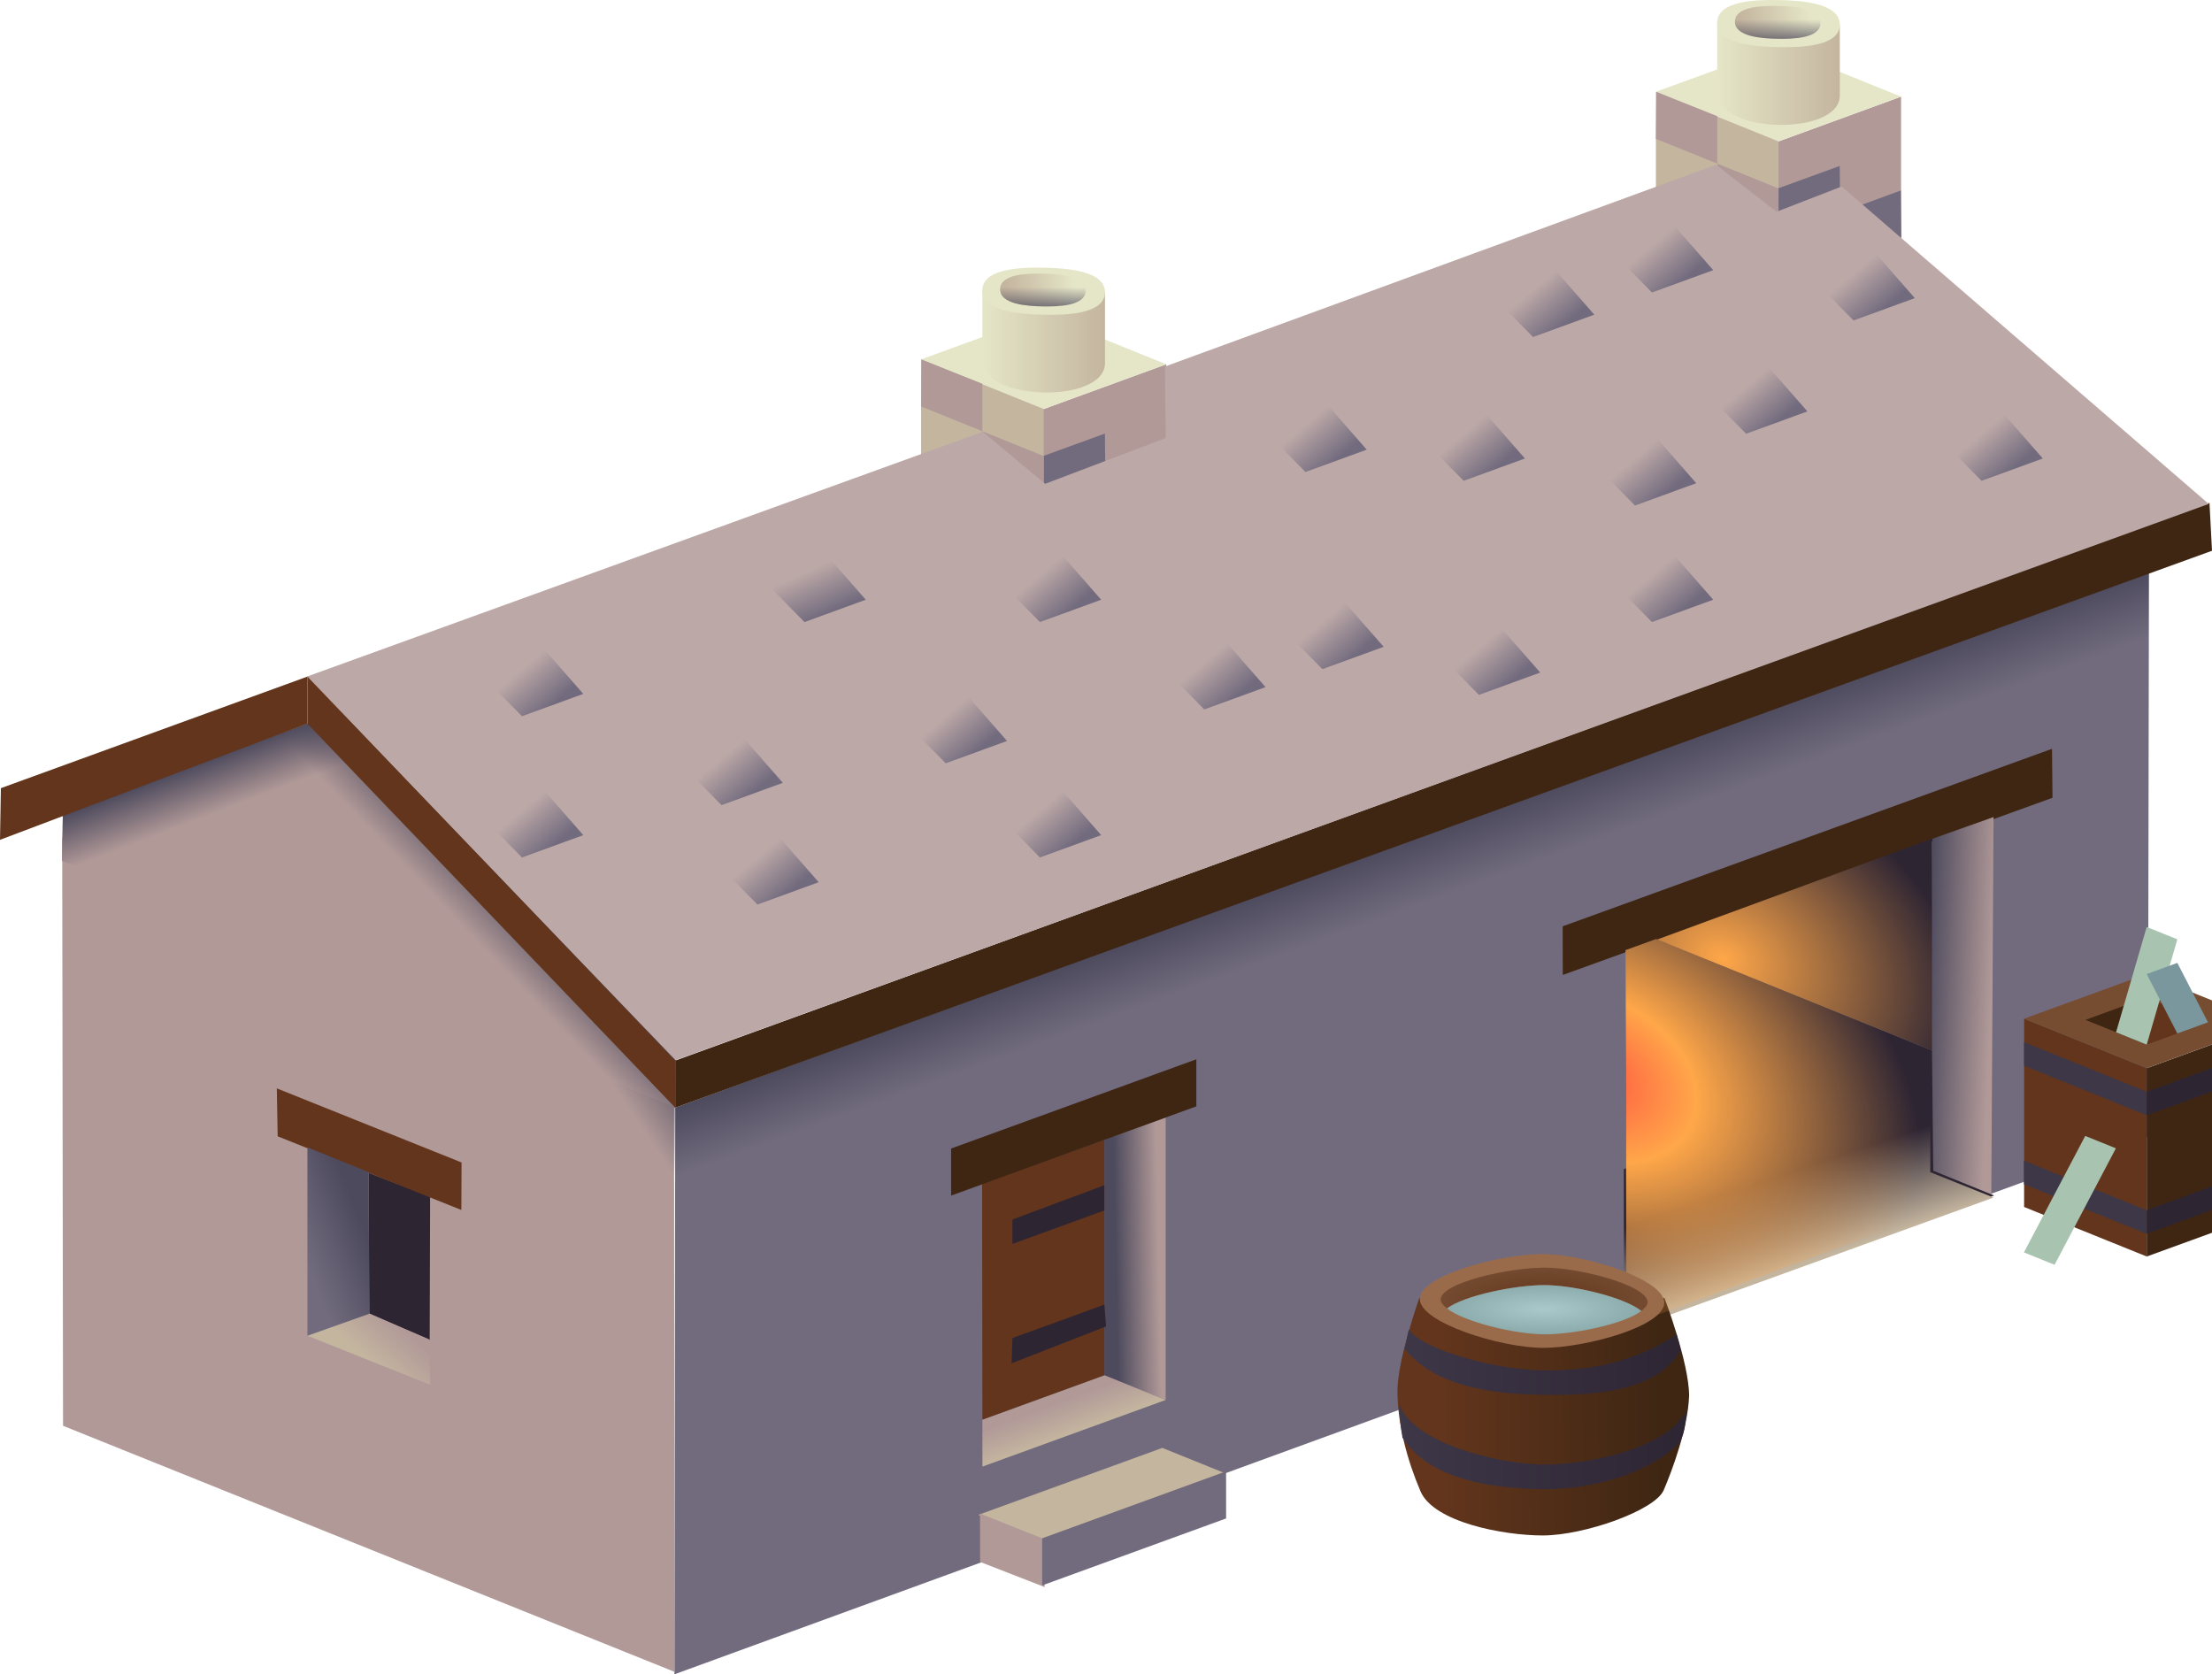 <?xml version="1.0" encoding="UTF-8" standalone="no"?>
<!-- Created with Inkscape (http://www.inkscape.org/) -->

<svg
   xmlns:dc="http://purl.org/dc/elements/1.1/"
   xmlns:cc="http://creativecommons.org/ns#"
   xmlns:rdf="http://www.w3.org/1999/02/22-rdf-syntax-ns#"
   xmlns:svg="http://www.w3.org/2000/svg"
   xmlns="http://www.w3.org/2000/svg"
   xmlns:xlink="http://www.w3.org/1999/xlink"
   xmlns:sodipodi="http://sodipodi.sourceforge.net/DTD/sodipodi-0.dtd"
   xmlns:inkscape="http://www.inkscape.org/namespaces/inkscape"
   height="71.126"
   width="93.965"
   viewBox="0 0 93.965 71.126"
   id="svg6281"
   version="1.1"
   inkscape:version="0.91 r13725"
   sodipodi:docname="smithy 1.svg"
   inkscape:export-filename="/home/tim/Code/Lost Garden/Small World/TIMD Compat/house 1.svg.png"
   inkscape:export-xdpi="90"
   inkscape:export-ydpi="90">
  <defs
     id="defs6287">
    <linearGradient
       id="linearGradient4348">
      <stop
         id="stop4352"
         offset="0"
         style="stop-color:#ff5442;stop-opacity:1;" />
      <stop
         style="stop-color:#ffa749;stop-opacity:1;"
         offset="0.327"
         id="stop4612" />
      <stop
         id="stop4350"
         offset="1"
         style="stop-color:#ffa749;stop-opacity:0;" />
    </linearGradient>
    <linearGradient
       id="linearGradient4330">
      <stop
         style="stop-color:#ffa749;stop-opacity:1;"
         offset="0"
         id="stop4332" />
      <stop
         style="stop-color:#2e2533;stop-opacity:1"
         offset="1"
         id="stop4334" />
    </linearGradient>
    <linearGradient
       id="linearGradient4318">
      <stop
         style="stop-color:#ffa749;stop-opacity:1;"
         offset="0"
         id="stop4320" />
      <stop
         style="stop-color:#ffa749;stop-opacity:0;"
         offset="1"
         id="stop4322" />
    </linearGradient>
    <linearGradient
       id="linearGradient4319">
      <stop
         style="stop-color:#a9c9ca;stop-opacity:1;"
         offset="0"
         id="stop4321" />
      <stop
         style="stop-color:#8aaaab;stop-opacity:1;"
         offset="1"
         id="stop4323" />
    </linearGradient>
    <linearGradient
       inkscape:collect="always"
       id="linearGradient6328">
      <stop
         style="stop-color:#726b7e;stop-opacity:1;"
         offset="0"
         id="stop6330" />
      <stop
         style="stop-color:#726b7e;stop-opacity:0;"
         offset="1"
         id="stop6332" />
    </linearGradient>
    <linearGradient
       id="linearGradient5446">
      <stop
         style="stop-color:#3a313a;stop-opacity:1;"
         offset="0"
         id="stop5448" />
      <stop
         style="stop-color:#3a313a;stop-opacity:0;"
         offset="1"
         id="stop5450" />
    </linearGradient>
    <linearGradient
       inkscape:collect="always"
       id="linearGradient3660">
      <stop
         style="stop-color:#4d4a5d;stop-opacity:1"
         offset="0"
         id="stop3662" />
      <stop
         style="stop-color:#4d4a5d;stop-opacity:0"
         offset="1"
         id="stop3664" />
    </linearGradient>
    <linearGradient
       inkscape:collect="always"
       id="linearGradient3642">
      <stop
         style="stop-color:#b19998;stop-opacity:1"
         offset="0"
         id="stop3644" />
      <stop
         style="stop-color:#4d4a5d;stop-opacity:1"
         offset="1"
         id="stop3646" />
    </linearGradient>
    <linearGradient
       inkscape:collect="always"
       id="linearGradient3636">
      <stop
         style="stop-color:#b19998;stop-opacity:1;"
         offset="0"
         id="stop3638" />
      <stop
         style="stop-color:#c4b59f;stop-opacity:1"
         offset="1"
         id="stop3640" />
    </linearGradient>
    <linearGradient
       inkscape:collect="always"
       id="linearGradient3602">
      <stop
         style="stop-color:#c4b59f;stop-opacity:1"
         offset="0"
         id="stop3604" />
      <stop
         style="stop-color:#b19998;stop-opacity:1"
         offset="1"
         id="stop3606" />
    </linearGradient>
    <linearGradient
       id="linearGradient3250"
       inkscape:collect="always">
      <stop
         id="stop3596"
         offset="0"
         style="stop-color:#726b7e;stop-opacity:1;" />
      <stop
         id="stop3598"
         offset="1"
         style="stop-color:#4d4a5d;stop-opacity:1" />
    </linearGradient>
    <linearGradient
       inkscape:collect="always"
       xlink:href="#linearGradient3250"
       id="linearGradient3256"
       x1="37.42"
       y1="53.354"
       x2="36.459"
       y2="50.73"
       gradientUnits="userSpaceOnUse"
       gradientTransform="translate(-7.774,-3.675)" />
    <linearGradient
       inkscape:collect="always"
       xlink:href="#linearGradient3642"
       id="linearGradient3560"
       x1="57.024"
       y1="58.04"
       x2="55.188"
       y2="58.077"
       gradientUnits="userSpaceOnUse"
       gradientTransform="translate(-7.774,-3.675)" />
    <linearGradient
       inkscape:collect="always"
       xlink:href="#linearGradient3602"
       id="linearGradient3570"
       x1="52.791"
       y1="64.786"
       x2="52.28"
       y2="63.418"
       gradientUnits="userSpaceOnUse"
       gradientTransform="translate(-7.774,-3.675)" />
    <linearGradient
       inkscape:collect="always"
       xlink:href="#linearGradient3636"
       id="linearGradient3634"
       x1="24.74"
       y1="59.995"
       x2="23.438"
       y2="61.469"
       gradientUnits="userSpaceOnUse"
       gradientTransform="translate(-7.774,-3.675)" />
    <linearGradient
       inkscape:collect="always"
       xlink:href="#linearGradient3250"
       id="linearGradient3656"
       x1="20.833"
       y1="57.417"
       x2="23.438"
       y2="56.417"
       gradientUnits="userSpaceOnUse"
       gradientTransform="translate(-7.774,-3.675)" />
    <linearGradient
       inkscape:collect="always"
       xlink:href="#linearGradient3660"
       id="linearGradient3666"
       x1="15.625"
       y1="36.313"
       x2="16.427"
       y2="38.411"
       gradientUnits="userSpaceOnUse"
       gradientTransform="translate(-7.774,-3.675)" />
    <linearGradient
       inkscape:collect="always"
       xlink:href="#linearGradient3660"
       id="linearGradient3676"
       gradientUnits="userSpaceOnUse"
       x1="26.042"
       y1="37.522"
       x2="24.009"
       y2="39.469"
       gradientTransform="translate(-7.774,-3.675)" />
    <linearGradient
       inkscape:collect="always"
       xlink:href="#linearGradient3660"
       id="linearGradient3686"
       x1="37.77"
       y1="49.738"
       x2="35.03"
       y2="51.595"
       gradientUnits="userSpaceOnUse"
       gradientTransform="translate(-7.774,-3.675)" />
    <linearGradient
       inkscape:collect="always"
       xlink:href="#linearGradient3642"
       id="linearGradient4409"
       x1="114.706"
       y1="56.279"
       x2="111.872"
       y2="56.154"
       gradientUnits="userSpaceOnUse"
       gradientTransform="translate(-30.033,-15.534)" />
    <linearGradient
       inkscape:collect="always"
       xlink:href="#linearGradient6328"
       id="linearGradient5452"
       x1="31.25"
       y1="39.626"
       x2="29.948"
       y2="38.1"
       gradientUnits="userSpaceOnUse"
       gradientTransform="translate(-7.774,-3.675)" />
    <linearGradient
       inkscape:collect="always"
       xlink:href="#linearGradient5388"
       id="linearGradient5368"
       gradientUnits="userSpaceOnUse"
       x1="15.356"
       y1="65.825"
       x2="14.129"
       y2="69.472"
       gradientTransform="matrix(-1,0,0,1,92.218,-16.305)" />
    <linearGradient
       id="linearGradient5388"
       inkscape:collect="always">
      <stop
         id="stop5390"
         offset="0"
         style="stop-color:#2e2533;stop-opacity:1" />
      <stop
         id="stop5392"
         offset="1"
         style="stop-color:#c4b59f;stop-opacity:1" />
    </linearGradient>
    <linearGradient
       inkscape:collect="always"
       xlink:href="#linearGradient6328"
       id="linearGradient5483"
       gradientUnits="userSpaceOnUse"
       x1="31.25"
       y1="39.626"
       x2="29.948"
       y2="38.1"
       gradientTransform="translate(14.226,-3.675)" />
    <linearGradient
       inkscape:collect="always"
       xlink:href="#linearGradient6328"
       id="linearGradient5487"
       gradientUnits="userSpaceOnUse"
       gradientTransform="translate(14.226,-13.675)"
       x1="31.25"
       y1="39.626"
       x2="29.948"
       y2="38.1" />
    <linearGradient
       inkscape:collect="always"
       xlink:href="#linearGradient6328"
       id="linearGradient5495"
       gradientUnits="userSpaceOnUse"
       gradientTransform="translate(32.226,-19.675)"
       x1="31.25"
       y1="39.626"
       x2="29.948"
       y2="38.1" />
    <linearGradient
       inkscape:collect="always"
       xlink:href="#linearGradient6328"
       id="linearGradient5499"
       gradientUnits="userSpaceOnUse"
       gradientTransform="translate(54.226,-19.675)"
       x1="31.25"
       y1="39.626"
       x2="29.948"
       y2="38.1" />
    <linearGradient
       inkscape:collect="always"
       xlink:href="#linearGradient6328"
       id="linearGradient5503"
       gradientUnits="userSpaceOnUse"
       gradientTransform="translate(40.226,-13.675)"
       x1="31.25"
       y1="39.626"
       x2="29.948"
       y2="38.1" />
    <linearGradient
       inkscape:collect="always"
       xlink:href="#linearGradient6328"
       id="linearGradient5507"
       gradientUnits="userSpaceOnUse"
       gradientTransform="translate(40.226,-27.675)"
       x1="31.25"
       y1="39.626"
       x2="29.948"
       y2="38.1" />
    <linearGradient
       inkscape:collect="always"
       xlink:href="#linearGradient6328"
       id="linearGradient5511"
       gradientUnits="userSpaceOnUse"
       gradientTransform="translate(26.226,-11.675)"
       x1="31.25"
       y1="39.626"
       x2="29.948"
       y2="38.1" />
    <linearGradient
       inkscape:collect="always"
       xlink:href="#linearGradient6328"
       id="linearGradient5515"
       gradientUnits="userSpaceOnUse"
       gradientTransform="translate(-7.774,-9.675)"
       x1="31.25"
       y1="39.626"
       x2="29.948"
       y2="38.1" />
    <linearGradient
       inkscape:collect="always"
       xlink:href="#linearGradient6328"
       id="linearGradient5519"
       gradientUnits="userSpaceOnUse"
       x1="31.25"
       y1="39.626"
       x2="29.948"
       y2="38.1"
       gradientTransform="translate(2.226,-1.675)" />
    <linearGradient
       inkscape:collect="always"
       xlink:href="#linearGradient6328"
       id="linearGradient5523"
       gradientUnits="userSpaceOnUse"
       gradientTransform="translate(44.226,-21.675)"
       x1="31.25"
       y1="39.626"
       x2="29.948"
       y2="38.1" />
    <linearGradient
       inkscape:collect="always"
       xlink:href="#linearGradient6328"
       id="linearGradient5527"
       gradientUnits="userSpaceOnUse"
       gradientTransform="translate(25.507,-20.05)"
       x1="31.25"
       y1="39.626"
       x2="29.948"
       y2="38.1" />
    <linearGradient
       inkscape:collect="always"
       xlink:href="#linearGradient6328"
       id="linearGradient5531"
       gradientUnits="userSpaceOnUse"
       gradientTransform="translate(48.788,-26.488)"
       x1="31.25"
       y1="39.626"
       x2="29.948"
       y2="38.1" />
    <linearGradient
       inkscape:collect="always"
       xlink:href="#linearGradient6328"
       id="linearGradient5535"
       gradientUnits="userSpaceOnUse"
       gradientTransform="translate(10.226,-7.675)"
       x1="31.25"
       y1="39.626"
       x2="29.948"
       y2="38.1" />
    <linearGradient
       inkscape:collect="always"
       xlink:href="#linearGradient3218-6"
       id="linearGradient3224-3"
       x1="54.688"
       y1="16.273"
       x2="59.896"
       y2="16.273"
       gradientUnits="userSpaceOnUse"
       gradientTransform="translate(20,0)" />
    <linearGradient
       id="linearGradient3218-6">
      <stop
         style="stop-color:#e5e6c7;stop-opacity:1;"
         offset="0"
         id="stop3220-0" />
      <stop
         style="stop-color:#c4b59f;stop-opacity:1;"
         offset="1"
         id="stop3222-6" />
    </linearGradient>
    <linearGradient
       gradientTransform="translate(-5.939,13.473)"
       inkscape:collect="always"
       xlink:href="#linearGradient3218-6"
       id="linearGradient5663-2"
       x1="84.584"
       y1="0.544"
       x2="81.646"
       y2="0.912"
       gradientUnits="userSpaceOnUse" />
    <linearGradient
       inkscape:collect="always"
       xlink:href="#linearGradient3660"
       id="linearGradient4391"
       gradientUnits="userSpaceOnUse"
       gradientTransform="translate(-5.939,13.473)"
       x1="83.36"
       y1="1.69"
       x2="83.364"
       y2="0.498" />
    <linearGradient
       inkscape:collect="always"
       xlink:href="#linearGradient3218-6"
       id="linearGradient4893"
       gradientUnits="userSpaceOnUse"
       gradientTransform="translate(20,0)"
       x1="54.688"
       y1="16.273"
       x2="59.896"
       y2="16.273" />
    <linearGradient
       inkscape:collect="always"
       xlink:href="#linearGradient3218-6"
       id="linearGradient4895"
       gradientUnits="userSpaceOnUse"
       gradientTransform="translate(-5.939,13.473)"
       x1="84.584"
       y1="0.544"
       x2="81.646"
       y2="0.912" />
    <linearGradient
       inkscape:collect="always"
       xlink:href="#linearGradient3660"
       id="linearGradient4897"
       gradientUnits="userSpaceOnUse"
       gradientTransform="translate(-5.939,13.473)"
       x1="83.36"
       y1="1.69"
       x2="83.364"
       y2="0.498" />
    <linearGradient
       inkscape:collect="always"
       xlink:href="#linearGradient4466"
       id="linearGradient4472"
       x1="120.793"
       y1="65.566"
       x2="130.209"
       y2="65.441"
       gradientUnits="userSpaceOnUse"
       gradientTransform="translate(-59.501,-5.257)" />
    <linearGradient
       inkscape:collect="always"
       id="linearGradient4466">
      <stop
         style="stop-color:#62351c;stop-opacity:1"
         offset="0"
         id="stop4468" />
      <stop
         style="stop-color:#3e2613;stop-opacity:1"
         offset="1"
         id="stop4470" />
    </linearGradient>
    <radialGradient
       inkscape:collect="always"
       xlink:href="#linearGradient9785"
       id="radialGradient9827"
       gradientUnits="userSpaceOnUse"
       gradientTransform="matrix(0.847,0,0,0.273,45.734,40.655)"
       cx="23.452"
       cy="53.522"
       fx="23.452"
       fy="53.522"
       r="5.192" />
    <linearGradient
       inkscape:collect="always"
       id="linearGradient9785">
      <stop
         style="stop-color:#62351c;stop-opacity:1"
         offset="0"
         id="stop9797" />
      <stop
         style="stop-color:#744b30;stop-opacity:1"
         offset="1"
         id="stop9799" />
    </linearGradient>
    <linearGradient
       inkscape:collect="always"
       xlink:href="#linearGradient9841"
       id="linearGradient9847"
       x1="17.346"
       y1="59.668"
       x2="29.635"
       y2="59.668"
       gradientUnits="userSpaceOnUse"
       gradientTransform="translate(42.053,1.745)" />
    <linearGradient
       id="linearGradient9841">
      <stop
         style="stop-color:#3d3748;stop-opacity:1;"
         offset="0"
         id="stop9843" />
      <stop
         style="stop-color:#2e2533;stop-opacity:1;"
         offset="1"
         id="stop9845" />
    </linearGradient>
    <linearGradient
       inkscape:collect="always"
       xlink:href="#linearGradient9841"
       id="linearGradient9851"
       gradientUnits="userSpaceOnUse"
       x1="17.346"
       y1="59.668"
       x2="29.635"
       y2="59.668"
       gradientTransform="translate(42.053,-2.255)" />
    <linearGradient
       inkscape:collect="always"
       xlink:href="#linearGradient6328"
       id="linearGradient6334"
       x1="43.386"
       y1="29.534"
       x2="42.563"
       y2="27.722"
       gradientUnits="userSpaceOnUse"
       gradientTransform="translate(-7.774,-3.675)" />
    <linearGradient
       inkscape:collect="always"
       xlink:href="#linearGradient6328"
       id="linearGradient6338"
       gradientUnits="userSpaceOnUse"
       gradientTransform="translate(21.208,-9.963)"
       x1="31.25"
       y1="39.626"
       x2="29.948"
       y2="38.1" />
    <linearGradient
       inkscape:collect="always"
       xlink:href="#linearGradient6328"
       id="linearGradient6342"
       gradientUnits="userSpaceOnUse"
       gradientTransform="translate(0.702,-5.897)"
       x1="31.25"
       y1="39.626"
       x2="29.948"
       y2="38.1" />
    <linearGradient
       inkscape:collect="always"
       xlink:href="#linearGradient6328"
       id="linearGradient6346"
       gradientUnits="userSpaceOnUse"
       gradientTransform="translate(32.876,-10.581)"
       x1="31.25"
       y1="39.626"
       x2="29.948"
       y2="38.1" />
    <linearGradient
       inkscape:collect="always"
       xlink:href="#linearGradient6328"
       id="linearGradient6350"
       gradientUnits="userSpaceOnUse"
       gradientTransform="translate(35.174,-25.784)"
       x1="31.25"
       y1="39.626"
       x2="29.948"
       y2="38.1" />
    <linearGradient
       inkscape:collect="always"
       xlink:href="#linearGradient6328"
       id="linearGradient6354"
       gradientUnits="userSpaceOnUse"
       gradientTransform="translate(39.505,-18.625)"
       x1="31.25"
       y1="39.626"
       x2="29.948"
       y2="38.1" />
    <radialGradient
       inkscape:collect="always"
       xlink:href="#linearGradient4319"
       id="radialGradient4325"
       cx="65.596"
       cy="55.638"
       fx="65.596"
       fy="55.638"
       r="4.127"
       gradientTransform="matrix(1,0,0,0.253,0,41.538)"
       gradientUnits="userSpaceOnUse" />
    <radialGradient
       inkscape:collect="always"
       xlink:href="#linearGradient4348"
       id="radialGradient4354"
       cx="68.778"
       cy="45.11"
       fx="68.778"
       fy="45.11"
       r="6.51"
       gradientTransform="matrix(2.048,0.984,-0.686,1.427,-42.454,-86.346)"
       gradientUnits="userSpaceOnUse" />
    <radialGradient
       inkscape:collect="always"
       xlink:href="#linearGradient4330"
       id="radialGradient4618"
       cx="73.183"
       cy="40.87"
       fx="73.183"
       fy="40.87"
       r="5.837"
       gradientTransform="matrix(1.648,0.712,-0.528,1.223,-25.838,-61.386)"
       gradientUnits="userSpaceOnUse" />
  </defs>
  <sodipodi:namedview
     pagecolor="#ffffff"
     bordercolor="#666666"
     borderopacity="1"
     objecttolerance="10"
     gridtolerance="10"
     guidetolerance="10"
     inkscape:pageopacity="0"
     inkscape:pageshadow="2"
     inkscape:window-width="1920"
     inkscape:window-height="1056"
     id="namedview6285"
     showgrid="true"
     units="px"
     inkscape:zoom="11.313708"
     inkscape:cx="78.414847"
     inkscape:cy="31.907965"
     inkscape:window-x="0"
     inkscape:window-y="24"
     inkscape:window-maximized="1"
     inkscape:current-layer="svg6281"
     fit-margin-top="0"
     fit-margin-left="0"
     fit-margin-right="0"
     fit-margin-bottom="0">
    <inkscape:grid
       type="axonomgrid"
       id="grid6289"
       units="px"
       empspacing="4"
       spacingy="1"
       gridanglex="22"
       gridanglez="20"
       originx="-7.774"
       originy="-5.199" />
  </sodipodi:namedview>
  <g
     id="g4865"
     transform="translate(-12.957,-1.776)">
    <g
       id="g4867">
      <path
         sodipodi:nodetypes="ccccc"
         inkscape:connector-curvature="0"
         id="path4869"
         d="m 55.928,19.652 1.363,15.495 5.208,-1.896 0,-16 z"
         style="fill:#b19998;fill-opacity:1;fill-rule:evenodd;stroke:none;stroke-width:1px;stroke-linecap:butt;stroke-linejoin:miter;stroke-opacity:1" />
      <path
         sodipodi:nodetypes="ccccc"
         style="fill:#726b7e;fill-opacity:1;fill-rule:evenodd;stroke:none;stroke-width:1px;stroke-linecap:butt;stroke-linejoin:miter;stroke-opacity:1"
         d="m 59.873,22.195 2.615,-0.959 0.022,2.005 -2.604,0.948 z"
         id="path4871"
         inkscape:connector-curvature="0" />
      <path
         inkscape:connector-curvature="0"
         id="path4873"
         d="m 52.084,17.043 5.208,2.104 5.208,-1.896 -5.208,-2.104 z"
         style="fill:#e5e6c7;fill-opacity:1;fill-rule:evenodd;stroke:none;stroke-width:1px;stroke-linecap:butt;stroke-linejoin:miter;stroke-opacity:1" />
      <path
         inkscape:connector-curvature="0"
         id="path4875"
         d="m 52.084,17.043 0,16 5.208,2.104 0,-16 z"
         style="fill:#c4b59f;fill-opacity:1;fill-rule:evenodd;stroke:none;stroke-width:1px;stroke-linecap:butt;stroke-linejoin:miter;stroke-opacity:1" />
      <path
         sodipodi:nodetypes="ccccc"
         inkscape:connector-curvature="0"
         id="path4877"
         d="m 57.289,21.142 2.604,-0.948 0.022,2.028 -2.615,0.948 z"
         style="fill:#726b7e;fill-opacity:1;fill-rule:evenodd;stroke:none;stroke-width:1px;stroke-linecap:butt;stroke-linejoin:miter;stroke-opacity:1" />
      <path
         sodipodi:nodetypes="ccccc"
         style="fill:#b19998;fill-opacity:1;fill-rule:evenodd;stroke:none;stroke-width:1px;stroke-linecap:butt;stroke-linejoin:miter;stroke-opacity:1"
         d="m 54.693,20.098 2.604,1.052 -0.022,2.005 -2.582,-2.058 z"
         id="path4879"
         inkscape:connector-curvature="0" />
      <path
         sodipodi:nodetypes="ccccc"
         inkscape:connector-curvature="0"
         id="path4881"
         d="m 52.106,17.049 2.582,1.03 0,2.016 -2.604,-1.052 z"
         style="fill:#b19998;fill-opacity:1;fill-rule:evenodd;stroke:none;stroke-width:1px;stroke-linecap:butt;stroke-linejoin:miter;stroke-opacity:1" />
    </g>
    <g
       id="g4883"
       transform="translate(-20,0)">
      <path
         sodipodi:nodetypes="sssccs"
         inkscape:connector-curvature="0"
         id="path4885"
         d="m 74.688,17.095 c 0,0.868 1.302,1.328 2.604,1.355 1.302,0.026 2.604,-0.382 2.604,-1.25 l 0,-3 -5.208,-0.104 z"
         style="fill:url(#linearGradient4893);fill-opacity:1;fill-rule:evenodd;stroke:none;stroke-width:1px;stroke-linecap:butt;stroke-linejoin:miter;stroke-opacity:1" />
      <path
         sodipodi:nodetypes="zszsz"
         inkscape:connector-curvature="0"
         id="path4887"
         d="m 74.688,14.095 c -0.016,0.93 1.668,1.036 2.604,1.052 0.924,0.016 2.588,-0.018 2.604,-0.948 0.016,-0.93 -1.668,-1.036 -2.604,-1.052 -0.924,-0.016 -2.588,0.018 -2.604,0.948 z"
         style="fill:#e5e6c7;fill-opacity:1;fill-rule:evenodd;stroke:none;stroke-width:1px;stroke-linecap:butt;stroke-linejoin:miter;stroke-opacity:1" />
      <path
         sodipodi:nodetypes="zszsz"
         inkscape:connector-curvature="0"
         id="path4889"
         d="m 75.441,14.058 c -0.011,0.649 1.164,0.723 1.817,0.734 0.644,0.011 1.806,-0.013 1.817,-0.661 0.011,-0.649 -1.164,-0.723 -1.817,-0.734 -0.644,-0.011 -1.806,0.013 -1.817,0.661 z"
         style="fill:url(#linearGradient4895);fill-opacity:1;fill-rule:evenodd;stroke:none;stroke-width:1px;stroke-linecap:butt;stroke-linejoin:miter;stroke-opacity:1" />
      <path
         style="fill:url(#linearGradient4897);fill-opacity:1;fill-rule:evenodd;stroke:none;stroke-width:1px;stroke-linecap:butt;stroke-linejoin:miter;stroke-opacity:1"
         d="m 75.441,14.058 c -0.011,0.649 1.164,0.723 1.817,0.734 0.644,0.011 1.806,-0.013 1.817,-0.661 0.011,-0.649 -1.164,-0.723 -1.817,-0.734 -0.644,-0.011 -1.806,0.013 -1.817,0.661 z"
         id="path4891"
         inkscape:connector-curvature="0"
         sodipodi:nodetypes="zszsz" />
    </g>
  </g>
  <g
     transform="translate(18.258,-13.145)"
     id="g4713">
    <g
       id="g4704">
      <path
         style="fill:#b19998;fill-opacity:1;fill-rule:evenodd;stroke:none;stroke-width:1px;stroke-linecap:butt;stroke-linejoin:miter;stroke-opacity:1"
         d="m 55.928,19.652 1.363,15.495 5.208,-1.896 0,-16 z"
         id="path3206-8"
         inkscape:connector-curvature="0"
         sodipodi:nodetypes="ccccc" />
      <path
         inkscape:connector-curvature="0"
         id="path4395"
         d="m 59.873,22.195 2.615,-0.959 0.022,2.005 -2.604,0.948 z"
         style="fill:#726b7e;fill-opacity:1;fill-rule:evenodd;stroke:none;stroke-width:1px;stroke-linecap:butt;stroke-linejoin:miter;stroke-opacity:1"
         sodipodi:nodetypes="ccccc" />
      <path
         style="fill:#e5e6c7;fill-opacity:1;fill-rule:evenodd;stroke:none;stroke-width:1px;stroke-linecap:butt;stroke-linejoin:miter;stroke-opacity:1"
         d="m 52.084,17.043 5.208,2.104 5.208,-1.896 -5.208,-2.104 z"
         id="path3208-7"
         inkscape:connector-curvature="0" />
      <path
         style="fill:#c4b59f;fill-opacity:1;fill-rule:evenodd;stroke:none;stroke-width:1px;stroke-linecap:butt;stroke-linejoin:miter;stroke-opacity:1"
         d="m 52.084,17.043 0,16 5.208,2.104 0,-16 z"
         id="path3210-9"
         inkscape:connector-curvature="0" />
      <path
         style="fill:#726b7e;fill-opacity:1;fill-rule:evenodd;stroke:none;stroke-width:1px;stroke-linecap:butt;stroke-linejoin:miter;stroke-opacity:1"
         d="m 57.289,21.142 2.604,-0.948 0.022,2.028 -2.615,0.948 z"
         id="path4385"
         inkscape:connector-curvature="0"
         sodipodi:nodetypes="ccccc" />
      <path
         inkscape:connector-curvature="0"
         id="path4397"
         d="m 54.693,20.098 2.604,1.052 -0.022,2.005 -2.582,-2.058 z"
         style="fill:#b19998;fill-opacity:1;fill-rule:evenodd;stroke:none;stroke-width:1px;stroke-linecap:butt;stroke-linejoin:miter;stroke-opacity:1"
         sodipodi:nodetypes="ccccc" />
      <path
         style="fill:#b19998;fill-opacity:1;fill-rule:evenodd;stroke:none;stroke-width:1px;stroke-linecap:butt;stroke-linejoin:miter;stroke-opacity:1"
         d="m 52.106,17.049 2.582,1.03 0,2.016 -2.604,-1.052 z"
         id="path4387"
         inkscape:connector-curvature="0"
         sodipodi:nodetypes="ccccc" />
    </g>
    <g
       transform="translate(-20,0)"
       id="g4698">
      <path
         style="fill:url(#linearGradient3224-3);fill-opacity:1;fill-rule:evenodd;stroke:none;stroke-width:1px;stroke-linecap:butt;stroke-linejoin:miter;stroke-opacity:1"
         d="m 74.688,17.095 c 0,0.868 1.302,1.328 2.604,1.355 1.302,0.026 2.604,-0.382 2.604,-1.25 l 0,-3 -5.208,-0.104 z"
         id="path3214-2"
         inkscape:connector-curvature="0"
         sodipodi:nodetypes="sssccs" />
      <path
         style="fill:#e5e6c7;fill-opacity:1;fill-rule:evenodd;stroke:none;stroke-width:1px;stroke-linecap:butt;stroke-linejoin:miter;stroke-opacity:1"
         d="m 74.688,14.095 c -0.016,0.93 1.668,1.036 2.604,1.052 0.924,0.016 2.588,-0.018 2.604,-0.948 0.016,-0.93 -1.668,-1.036 -2.604,-1.052 -0.924,-0.016 -2.588,0.018 -2.604,0.948 z"
         id="path3216-0"
         inkscape:connector-curvature="0"
         sodipodi:nodetypes="zszsz" />
      <path
         style="fill:url(#linearGradient5663-2);fill-opacity:1;fill-rule:evenodd;stroke:none;stroke-width:1px;stroke-linecap:butt;stroke-linejoin:miter;stroke-opacity:1"
         d="m 75.441,14.058 c -0.011,0.649 1.164,0.723 1.817,0.734 0.644,0.011 1.806,-0.013 1.817,-0.661 0.011,-0.649 -1.164,-0.723 -1.817,-0.734 -0.644,-0.011 -1.806,0.013 -1.817,0.661 z"
         id="path5547-2"
         inkscape:connector-curvature="0"
         sodipodi:nodetypes="zszsz" />
      <path
         sodipodi:nodetypes="zszsz"
         inkscape:connector-curvature="0"
         id="path4389"
         d="m 75.441,14.058 c -0.011,0.649 1.164,0.723 1.817,0.734 0.644,0.011 1.806,-0.013 1.817,-0.661 0.011,-0.649 -1.164,-0.723 -1.817,-0.734 -0.644,-0.011 -1.806,0.013 -1.817,0.661 z"
         style="fill:url(#linearGradient4391);fill-opacity:1;fill-rule:evenodd;stroke:none;stroke-width:1px;stroke-linecap:butt;stroke-linejoin:miter;stroke-opacity:1" />
    </g>
  </g>
  <path
     style="fill:url(#linearGradient3256);fill-opacity:1;fill-rule:evenodd;stroke:none;stroke-width:1px;stroke-linecap:butt;stroke-linejoin:miter;stroke-opacity:1"
     d="M 28.649,71.126 91.244,48.281 91.287,24.183 28.684,47.055 Z"
     id="path6357"
     inkscape:connector-curvature="0"
     sodipodi:nodetypes="ccccc" />
  <path
     style="fill:#b19998;fill-opacity:1;fill-rule:evenodd;stroke:none;stroke-width:1px;stroke-linecap:butt;stroke-linejoin:miter;stroke-opacity:1"
     d="M 28.649,71.019 2.678,60.569 2.642,35.574 28.634,45.969 Z"
     id="path6359"
     inkscape:connector-curvature="0"
     sodipodi:nodetypes="ccccc" />
  <path
     sodipodi:nodetypes="cccccc"
     inkscape:connector-curvature="0"
     id="path6418"
     d="m 28.697,47.068 0.018,-2.057 -13.125,-15.2 -12.919,4.744 -0.041,2.017 z"
     style="fill:#b19998;fill-opacity:1;fill-rule:evenodd;stroke:none;stroke-width:1px;stroke-linecap:butt;stroke-linejoin:miter;stroke-opacity:1" />
  <path
     style="fill:#3e2613;fill-opacity:1;fill-rule:evenodd;stroke:none;stroke-width:1px;stroke-linecap:butt;stroke-linejoin:miter;stroke-opacity:1"
     d="m 28.684,45.055 0,2 65.281,-23.658 -0.107,-2.036 z"
     id="path3228"
     inkscape:connector-curvature="0"
     sodipodi:nodetypes="ccccc" />
  <path
     style="fill:url(#linearGradient3666);fill-opacity:1;fill-rule:evenodd;stroke:none;stroke-width:1px;stroke-linecap:butt;stroke-linejoin:miter;stroke-opacity:1"
     d="m 28.697,47.068 0.018,-2.057 -13.125,-15.2 -12.919,4.744 -0.041,2.017 z"
     id="path3658"
     inkscape:connector-curvature="0"
     sodipodi:nodetypes="cccccc" />
  <path
     sodipodi:nodetypes="cccccc"
     inkscape:connector-curvature="0"
     id="path3674"
     d="m 28.697,47.068 0.018,-2.057 -13.125,-15.2 -12.919,4.744 -0.041,2.017 z"
     style="fill:url(#linearGradient3676);fill-opacity:1;fill-rule:evenodd;stroke:none;stroke-width:1px;stroke-linecap:butt;stroke-linejoin:miter;stroke-opacity:1" />
  <path
     style="fill:#bca8a7;fill-opacity:1;fill-rule:evenodd;stroke:none;stroke-width:1px;stroke-linecap:butt;stroke-linejoin:miter;stroke-opacity:1"
     d="m 28.699,45.039 65.128,-23.632 -15.593,-13.484 -2.765,1.071 -2.578,-1.992 -23.404,8.569 0.033,3.038 -5.123,1.944 -2.654,-2.212 -28.711,10.403 z"
     id="path6420"
     inkscape:connector-curvature="0"
     sodipodi:nodetypes="ccccccccccc" />
  <path
     style="fill:#62351c;fill-opacity:1;fill-rule:evenodd;stroke:none;stroke-width:1px;stroke-linecap:butt;stroke-linejoin:miter;stroke-opacity:1"
     d="m 13.059,30.742 0,-2 15.625,16.313 0,2 z"
     id="path3258"
     inkscape:connector-curvature="0" />
  <path
     style="fill:#62351c;fill-opacity:1;fill-rule:evenodd;stroke:none;stroke-width:1px;stroke-linecap:butt;stroke-linejoin:miter;stroke-opacity:1"
     d="M 13.059,28.742 0.038,33.481 0,35.676 13.059,30.742 Z"
     id="path3260"
     inkscape:connector-curvature="0"
     sodipodi:nodetypes="ccccc" />
  <path
     style="fill:url(#linearGradient3560);fill-opacity:1;fill-rule:evenodd;stroke:none;stroke-width:1px;stroke-linecap:butt;stroke-linejoin:miter;stroke-opacity:1"
     d="m 49.517,47.471 -2.604,0.939 0,10.01 2.604,1.051 0,-12 z"
     id="path3552"
     inkscape:connector-curvature="0" />
  <path
     style="fill:url(#linearGradient3570);fill-opacity:1;fill-rule:evenodd;stroke:none;stroke-width:1px;stroke-linecap:butt;stroke-linejoin:miter;stroke-opacity:1"
     d="m 46.913,58.421 -5.182,1.887 0.002,1.994 7.783,-2.83 -2.604,-1.051 z"
     id="path3562"
     inkscape:connector-curvature="0" />
  <path
     style="fill:#62351c;fill-opacity:1;fill-rule:evenodd;stroke:none;stroke-width:1px;stroke-linecap:butt;stroke-linejoin:miter;stroke-opacity:1"
     d="m 46.913,48.411 -5.195,1.877 0.014,10.02 5.182,-1.887 0,-10.01 z"
     id="path3572"
     inkscape:connector-curvature="0" />
  <path
     style="fill:#3e2613;fill-opacity:1;fill-rule:evenodd;stroke:none;stroke-width:1px;stroke-linecap:butt;stroke-linejoin:miter;stroke-opacity:1"
     d="m 40.403,50.79 0,-2 10.417,-3.791 0,2 z"
     id="path3584"
     inkscape:connector-curvature="0" />
  <path
     inkscape:connector-curvature="0"
     id="path3588"
     d="m 41.562,64.352 2.604,1.052 7.813,-2.844 -2.604,-1.052 z"
     style="fill:#c4b59f;fill-opacity:1;fill-rule:evenodd;stroke:none;stroke-width:1px;stroke-linecap:butt;stroke-linejoin:miter;stroke-opacity:1" />
  <path
     style="fill:#b19998;fill-opacity:1;fill-rule:evenodd;stroke:none;stroke-width:1px;stroke-linecap:butt;stroke-linejoin:miter;stroke-opacity:1"
     d="m 44.378,67.42 -0.107,-2.071 -2.64,-1.052 0.003,2.055 z"
     id="path3590"
     inkscape:connector-curvature="0"
     sodipodi:nodetypes="ccccc" />
  <path
     style="fill:#726b7e;fill-opacity:1;fill-rule:evenodd;stroke:none;stroke-width:1px;stroke-linecap:butt;stroke-linejoin:miter;stroke-opacity:1"
     d="m 44.271,65.349 0,2 7.813,-2.844 0,-2 z"
     id="path3592"
     inkscape:connector-curvature="0" />
  <path
     style="fill:#2e2533;fill-opacity:1;fill-rule:evenodd;stroke:none;stroke-width:1px;stroke-linecap:butt;stroke-linejoin:miter;stroke-opacity:1"
     d="m 42.972,57.914 0.036,-1.072 3.906,-1.422 0.071,0.929 z"
     id="path3610"
     inkscape:connector-curvature="0"
     sodipodi:nodetypes="ccccc" />
  <path
     inkscape:connector-curvature="0"
     id="path3612"
     d="m 43.007,52.842 0,-1.036 3.906,-1.457 0,1.072 z"
     style="fill:#2e2533;fill-opacity:1;fill-rule:evenodd;stroke:none;stroke-width:1px;stroke-linecap:butt;stroke-linejoin:miter;stroke-opacity:1"
     sodipodi:nodetypes="ccccc" />
  <path
     style="fill:#2e2533;fill-opacity:1;fill-rule:evenodd;stroke:none;stroke-width:1px;stroke-linecap:butt;stroke-linejoin:miter;stroke-opacity:1"
     d="m 15.66,49.824 2.611,1.006 -0.018,6.09 -2.566,-1.122 z"
     id="path3614"
     inkscape:connector-curvature="0"
     sodipodi:nodetypes="ccccc" />
  <path
     style="fill:#62351c;fill-opacity:1;fill-rule:evenodd;stroke:none;stroke-width:1px;stroke-linecap:butt;stroke-linejoin:miter;stroke-opacity:1"
     d="m 11.795,48.271 -0.036,-2.036 7.848,3.148 -0.009,2.018 z"
     id="path3616"
     inkscape:connector-curvature="0"
     sodipodi:nodetypes="ccccc" />
  <path
     style="fill:url(#linearGradient3634);fill-opacity:1;fill-rule:evenodd;stroke:none;stroke-width:1px;stroke-linecap:butt;stroke-linejoin:miter;stroke-opacity:1"
     d="m 13.059,56.742 5.217,2.086 -0.047,-1.93 -2.566,-1.104 z"
     id="path3618"
     inkscape:connector-curvature="0"
     sodipodi:nodetypes="ccccc" />
  <path
     style="fill:url(#linearGradient3656);fill-opacity:1;fill-rule:evenodd;stroke:none;stroke-width:1px;stroke-linecap:butt;stroke-linejoin:miter;stroke-opacity:1"
     d="M 13.059,56.742 15.681,55.812 15.663,49.794 13.059,48.742 Z"
     id="path3648"
     inkscape:connector-curvature="0"
     sodipodi:nodetypes="ccccc" />
  <path
     sodipodi:nodetypes="ccccc"
     inkscape:connector-curvature="0"
     id="path3678"
     d="M 28.649,71.019 2.678,60.569 2.642,36.534 28.684,47.055 Z"
     style="fill:url(#linearGradient3686);fill-opacity:1;fill-rule:evenodd;stroke:none;stroke-width:1px;stroke-linecap:butt;stroke-linejoin:miter;stroke-opacity:1" />
  <path
     style="fill:#3e2613;fill-opacity:1;fill-rule:evenodd;stroke:none;stroke-width:1px;stroke-linecap:butt;stroke-linejoin:miter;stroke-opacity:1"
     d="m 66.386,41.417 -0.004,-2.067 20.786,-7.54 0.022,2.08 z"
     id="path5362"
     inkscape:connector-curvature="0"
     sodipodi:nodetypes="ccccc" />
  <path
     style="fill:url(#linearGradient4409);fill-opacity:1;fill-rule:evenodd;stroke:none;stroke-width:1px;stroke-linecap:butt;stroke-linejoin:miter;stroke-opacity:1"
     d="m 84.589,50.879 -2.666,-1.018 0.166,-14.229 2.595,-0.923 z"
     id="path5366"
     inkscape:connector-curvature="0"
     sodipodi:nodetypes="ccccc" />
  <path
     style="fill:url(#linearGradient5452);fill-opacity:1;fill-rule:evenodd;stroke:none;stroke-width:1px;stroke-linecap:butt;stroke-linejoin:miter;stroke-opacity:1"
     d="m 20.209,34.429 1.965,1.996 2.604,-0.948 -1.788,-2.04 z"
     id="path5444"
     inkscape:connector-curvature="0"
     sodipodi:nodetypes="ccccc" />
  <path
     style="fill:#2e2533;fill-opacity:1;fill-rule:evenodd;stroke:none;stroke-width:1px;stroke-linecap:butt;stroke-linejoin:miter;stroke-opacity:1"
     d="m 82.07,44.624 -11.719,-4.735 -1.302,0.474 0.044,15.806 15.619,-5.383 -2.589,-1.052 z"
     id="path4614"
     inkscape:connector-curvature="0"
     sodipodi:nodetypes="ccccccc" />
  <path
     style="fill:url(#linearGradient5368);fill-opacity:1;fill-rule:evenodd;stroke:none;stroke-width:1px;stroke-linecap:butt;stroke-linejoin:miter;stroke-opacity:1"
     d="m 84.687,50.874 -15.713,5.688 0.007,-6.897 13.038,-5.03 -0.024,5.158 z"
     id="path5364"
     inkscape:connector-curvature="0"
     sodipodi:nodetypes="cccccc" />
  <path
     sodipodi:nodetypes="ccccc"
     inkscape:connector-curvature="0"
     id="path5481"
     d="m 42.209,34.429 1.965,1.996 2.604,-0.948 -1.788,-2.04 z"
     style="fill:url(#linearGradient5483);fill-opacity:1;fill-rule:evenodd;stroke:none;stroke-width:1px;stroke-linecap:butt;stroke-linejoin:miter;stroke-opacity:1" />
  <path
     style="fill:url(#linearGradient5487);fill-opacity:1;fill-rule:evenodd;stroke:none;stroke-width:1px;stroke-linecap:butt;stroke-linejoin:miter;stroke-opacity:1"
     d="m 42.209,24.429 1.965,1.996 2.604,-0.948 -1.788,-2.04 z"
     id="path5485"
     inkscape:connector-curvature="0"
     sodipodi:nodetypes="ccccc" />
  <path
     sodipodi:nodetypes="ccccc"
     inkscape:connector-curvature="0"
     id="path5489"
     d="m 32.209,24.429 1.965,1.996 2.604,-0.948 -1.788,-2.04 z"
     style="fill:url(#linearGradient6334);fill-opacity:1;fill-rule:evenodd;stroke:none;stroke-width:1px;stroke-linecap:butt;stroke-linejoin:miter;stroke-opacity:1" />
  <path
     style="fill:url(#linearGradient5495);fill-opacity:1;fill-rule:evenodd;stroke:none;stroke-width:1px;stroke-linecap:butt;stroke-linejoin:miter;stroke-opacity:1"
     d="m 60.209,18.429 1.965,1.996 2.604,-0.948 -1.788,-2.04 z"
     id="path5493"
     inkscape:connector-curvature="0"
     sodipodi:nodetypes="ccccc" />
  <path
     sodipodi:nodetypes="ccccc"
     inkscape:connector-curvature="0"
     id="path5497"
     d="m 82.209,18.429 1.965,1.996 2.604,-0.948 -1.788,-2.04 z"
     style="fill:url(#linearGradient5499);fill-opacity:1;fill-rule:evenodd;stroke:none;stroke-width:1px;stroke-linecap:butt;stroke-linejoin:miter;stroke-opacity:1" />
  <path
     style="fill:url(#linearGradient5503);fill-opacity:1;fill-rule:evenodd;stroke:none;stroke-width:1px;stroke-linecap:butt;stroke-linejoin:miter;stroke-opacity:1"
     d="m 68.209,24.429 1.965,1.996 2.604,-0.948 -1.788,-2.04 z"
     id="path5501"
     inkscape:connector-curvature="0"
     sodipodi:nodetypes="ccccc" />
  <path
     sodipodi:nodetypes="ccccc"
     inkscape:connector-curvature="0"
     id="path5505"
     d="m 68.209,10.429 1.965,1.996 2.604,-0.948 -1.788,-2.04 z"
     style="fill:url(#linearGradient5507);fill-opacity:1;fill-rule:evenodd;stroke:none;stroke-width:1px;stroke-linecap:butt;stroke-linejoin:miter;stroke-opacity:1" />
  <path
     style="fill:url(#linearGradient5511);fill-opacity:1;fill-rule:evenodd;stroke:none;stroke-width:1px;stroke-linecap:butt;stroke-linejoin:miter;stroke-opacity:1"
     d="m 54.209,26.429 1.965,1.996 2.604,-0.948 -1.788,-2.04 z"
     id="path5509"
     inkscape:connector-curvature="0"
     sodipodi:nodetypes="ccccc" />
  <path
     sodipodi:nodetypes="ccccc"
     inkscape:connector-curvature="0"
     id="path5513"
     d="m 20.209,28.429 1.965,1.996 2.604,-0.948 -1.788,-2.04 z"
     style="fill:url(#linearGradient5515);fill-opacity:1;fill-rule:evenodd;stroke:none;stroke-width:1px;stroke-linecap:butt;stroke-linejoin:miter;stroke-opacity:1" />
  <path
     style="fill:url(#linearGradient5519);fill-opacity:1;fill-rule:evenodd;stroke:none;stroke-width:1px;stroke-linecap:butt;stroke-linejoin:miter;stroke-opacity:1"
     d="m 30.209,36.429 1.965,1.996 2.604,-0.948 -1.788,-2.04 z"
     id="path5517"
     inkscape:connector-curvature="0"
     sodipodi:nodetypes="ccccc" />
  <path
     sodipodi:nodetypes="ccccc"
     inkscape:connector-curvature="0"
     id="path5521"
     d="m 72.209,16.429 1.965,1.996 2.604,-0.948 -1.788,-2.04 z"
     style="fill:url(#linearGradient5523);fill-opacity:1;fill-rule:evenodd;stroke:none;stroke-width:1px;stroke-linecap:butt;stroke-linejoin:miter;stroke-opacity:1" />
  <path
     style="fill:url(#linearGradient5527);fill-opacity:1;fill-rule:evenodd;stroke:none;stroke-width:1px;stroke-linecap:butt;stroke-linejoin:miter;stroke-opacity:1"
     d="m 53.49,18.054 1.965,1.996 2.604,-0.948 -1.788,-2.04 z"
     id="path5525"
     inkscape:connector-curvature="0"
     sodipodi:nodetypes="ccccc" />
  <path
     sodipodi:nodetypes="ccccc"
     inkscape:connector-curvature="0"
     id="path5529"
     d="m 76.771,11.617 1.965,1.996 2.604,-0.948 -1.788,-2.04 z"
     style="fill:url(#linearGradient5531);fill-opacity:1;fill-rule:evenodd;stroke:none;stroke-width:1px;stroke-linecap:butt;stroke-linejoin:miter;stroke-opacity:1" />
  <path
     style="fill:url(#linearGradient5535);fill-opacity:1;fill-rule:evenodd;stroke:none;stroke-width:1px;stroke-linecap:butt;stroke-linejoin:miter;stroke-opacity:1"
     d="m 38.209,30.429 1.965,1.996 2.604,-0.948 -1.788,-2.04 z"
     id="path5533"
     inkscape:connector-curvature="0"
     sodipodi:nodetypes="ccccc" />
  <path
     style="opacity:1;fill:url(#linearGradient4472);fill-opacity:1;stroke:none;stroke-width:1;stroke-linecap:round;stroke-linejoin:miter;stroke-miterlimit:4;stroke-dasharray:1, 1;stroke-dashoffset:0;stroke-opacity:1"
     d="m 60.291,55.141 c 0,0 -0.929,2.622 -0.927,3.94 0.002,1.437 0.416,2.953 0.978,4.269 0.562,1.316 3.512,1.877 5.191,1.877 1.775,-10e-7 4.771,-1.067 5.139,-1.921 0.367,-0.854 1.028,-2.632 1.081,-4.004 0.003,-1.405 -1.046,-4.161 -1.046,-4.161 -7.57,-0.108 -5.62,-0.404 -10.416,0 z"
     id="path4457"
     inkscape:connector-curvature="0"
     sodipodi:nodetypes="cszszccc" />
  <path
     style="fill:url(#radialGradient4354);fill-opacity:1;fill-rule:evenodd;stroke:none;stroke-width:1px;stroke-linecap:butt;stroke-linejoin:miter;stroke-opacity:1"
     d="m 69.093,56.346 15.549,-5.763 -2.615,-0.946 0.043,-5.013 -11.719,-4.735 -1.302,0.474 z"
     id="path4338"
     inkscape:connector-curvature="0"
     sodipodi:nodetypes="ccccccc" />
  <path
     sodipodi:nodetypes="sssss"
     inkscape:connector-curvature="0"
     id="path4460"
     d="m 70.697,55.343 c 0,1.003 -3.35,1.915 -5.148,1.915 -1.798,-10e-7 -5.236,-1.072 -5.236,-2.075 0,-1.003 3.407,-1.909 5.205,-1.909 1.798,1e-6 5.179,1.066 5.179,2.069 z"
     style="opacity:1;fill:#996b4a;fill-opacity:1;stroke:none;stroke-width:1;stroke-linecap:round;stroke-linejoin:miter;stroke-miterlimit:4;stroke-dasharray:1, 1;stroke-dashoffset:0;stroke-opacity:1" />
  <path
     style="opacity:1;fill:url(#radialGradient9827);fill-opacity:1;stroke:none;stroke-width:1;stroke-linecap:round;stroke-linejoin:miter;stroke-miterlimit:4;stroke-dasharray:1, 1;stroke-dashoffset:0;stroke-opacity:1"
     d="m 65.604,53.85 c -1.522,1e-6 -4.406,0.644 -4.406,1.357 0,0.126 0.114,0.252 0.271,0.377 0.731,-0.552 2.882,-0.992 4.135,-0.992 1.255,10e-7 3.396,0.517 4.119,1.098 0.155,-0.119 0.268,-0.243 0.268,-0.369 0,-0.713 -2.864,-1.471 -4.387,-1.471 z"
     id="path9823"
     inkscape:connector-curvature="0" />
  <path
     style="fill:url(#linearGradient9847);fill-opacity:1;fill-rule:evenodd;stroke:none;stroke-width:1px;stroke-linecap:butt;stroke-linejoin:miter;stroke-opacity:1"
     d="m 59.445,59.668 c 0.026,0.762 0.065,0.979 0.132,1.406 1.14,1.781 3.776,2.153 5.936,2.189 2.147,0.036 4.681,-0.736 5.846,-2.003 0.25,-0.464 0.247,-0.961 0.289,-1.414 -0.617,1.61 -4.155,2.403 -6.119,2.37 -1.969,-0.033 -5.498,-0.93 -6.084,-2.548 z"
     id="path9833"
     inkscape:connector-curvature="0"
     sodipodi:nodetypes="ccsccsc" />
  <path
     sodipodi:nodetypes="ccscccc"
     inkscape:connector-curvature="0"
     id="path9849"
     d="m 59.843,56.486 c -0.105,0.468 -0.129,0.598 -0.177,0.81 1.276,1.599 3.688,1.921 5.848,1.957 2.147,0.036 4.826,-0.11 5.868,-1.871 -0.04,-0.272 -0.081,-0.41 -0.158,-0.689 -1.708,1.096 -3.475,1.553 -5.716,1.523 -1.969,-0.033 -5.034,-0.853 -5.664,-1.73 z"
     style="fill:url(#linearGradient9851);fill-opacity:1;fill-rule:evenodd;stroke:none;stroke-width:1px;stroke-linecap:butt;stroke-linejoin:miter;stroke-opacity:1" />
  <path
     sodipodi:nodetypes="ccccc"
     inkscape:connector-curvature="0"
     id="path6336"
     d="m 49.191,28.141 1.965,1.996 2.604,-0.948 -1.788,-2.04 z"
     style="fill:url(#linearGradient6338);fill-opacity:1;fill-rule:evenodd;stroke:none;stroke-width:1px;stroke-linecap:butt;stroke-linejoin:miter;stroke-opacity:1" />
  <path
     style="fill:url(#linearGradient6342);fill-opacity:1;fill-rule:evenodd;stroke:none;stroke-width:1px;stroke-linecap:butt;stroke-linejoin:miter;stroke-opacity:1"
     d="m 28.685,32.207 1.965,1.996 2.604,-0.948 -1.788,-2.04 z"
     id="path6340"
     inkscape:connector-curvature="0"
     sodipodi:nodetypes="ccccc" />
  <path
     sodipodi:nodetypes="ccccc"
     inkscape:connector-curvature="0"
     id="path6344"
     d="m 60.859,27.523 1.965,1.996 2.604,-0.948 -1.788,-2.04 z"
     style="fill:url(#linearGradient6346);fill-opacity:1;fill-rule:evenodd;stroke:none;stroke-width:1px;stroke-linecap:butt;stroke-linejoin:miter;stroke-opacity:1" />
  <path
     style="fill:url(#linearGradient6350);fill-opacity:1;fill-rule:evenodd;stroke:none;stroke-width:1px;stroke-linecap:butt;stroke-linejoin:miter;stroke-opacity:1"
     d="m 63.157,12.32 1.965,1.996 2.604,-0.948 -1.788,-2.04 z"
     id="path6348"
     inkscape:connector-curvature="0"
     sodipodi:nodetypes="ccccc" />
  <path
     sodipodi:nodetypes="ccccc"
     inkscape:connector-curvature="0"
     id="path6352"
     d="m 67.488,19.479 1.965,1.996 2.604,-0.948 -1.788,-2.04 z"
     style="fill:url(#linearGradient6354);fill-opacity:1;fill-rule:evenodd;stroke:none;stroke-width:1px;stroke-linecap:butt;stroke-linejoin:miter;stroke-opacity:1" />
  <g
     id="g6378"
     transform="translate(5.215,-16.825)">
    <path
       inkscape:connector-curvature="0"
       id="path6356"
       d="m 80.768,68.098 5.208,2.104 0,-8 -5.208,-2.104 z"
       style="fill:#62351c;fill-opacity:1;fill-rule:evenodd;stroke:none;stroke-width:1px;stroke-linecap:butt;stroke-linejoin:miter;stroke-opacity:1" />
    <path
       inkscape:connector-curvature="0"
       id="path6358"
       d="m 85.976,70.203 5.208,-1.896 0,-8 -5.208,1.896 z"
       style="fill:#3e2613;fill-opacity:1;fill-rule:evenodd;stroke:none;stroke-width:1px;stroke-linecap:butt;stroke-linejoin:miter;stroke-opacity:1" />
    <path
       inkscape:connector-curvature="0"
       id="path6360"
       d="m 80.768,60.098 5.208,-1.896 5.208,2.104 -5.208,1.896 z"
       style="fill:#774d32;fill-opacity:1;fill-rule:evenodd;stroke:none;stroke-width:1px;stroke-linecap:butt;stroke-linejoin:miter;stroke-opacity:1" />
    <path
       inkscape:connector-curvature="0"
       id="path6362"
       d="m 83.372,60.15 2.604,-0.948 0,2 z"
       style="fill:#3e2613;fill-opacity:1;fill-rule:evenodd;stroke:none;stroke-width:1px;stroke-linecap:butt;stroke-linejoin:miter;stroke-opacity:1" />
    <path
       inkscape:connector-curvature="0"
       id="path6364"
       d="m 85.976,59.203 2.604,1.052 -2.604,0.948 z"
       style="fill:#62351c;fill-opacity:1;fill-rule:evenodd;stroke:none;stroke-width:1px;stroke-linecap:butt;stroke-linejoin:miter;stroke-opacity:1" />
    <path
       inkscape:connector-curvature="0"
       id="path6366"
       d="m 80.768,61.098 5.208,2.104 0,1 -5.208,-2.104 z"
       style="fill:#3d3748;fill-opacity:1;fill-rule:evenodd;stroke:none;stroke-width:1px;stroke-linecap:butt;stroke-linejoin:miter;stroke-opacity:1" />
    <path
       style="fill:#3d3748;fill-opacity:1;fill-rule:evenodd;stroke:none;stroke-width:1px;stroke-linecap:butt;stroke-linejoin:miter;stroke-opacity:1"
       d="m 80.761,66.133 5.208,2.104 0,1 -5.208,-2.104 z"
       id="path6368"
       inkscape:connector-curvature="0" />
    <path
       inkscape:connector-curvature="0"
       id="path6370"
       d="m 85.976,63.203 c 0,0 5.208,-1.896 5.208,-1.896 0,0 0,1 0,1 l -5.208,1.896 z"
       style="fill:#2e2533;fill-opacity:1;fill-rule:evenodd;stroke:none;stroke-width:1px;stroke-linecap:butt;stroke-linejoin:miter;stroke-opacity:1" />
    <path
       style="fill:#2e2533;fill-opacity:1;fill-rule:evenodd;stroke:none;stroke-width:1px;stroke-linecap:butt;stroke-linejoin:miter;stroke-opacity:1"
       d="m 85.976,68.235 c 0,0 5.208,-1.896 5.208,-1.896 0,0 0,1 0,1 l -5.208,1.896 z"
       id="path6372"
       inkscape:connector-curvature="0" />
    <path
       inkscape:connector-curvature="0"
       id="path6374"
       d="m 84.674,60.677 1.302,-4.474 1.302,0.526 -1.302,4.474 z"
       style="fill:#a8c4b1;fill-opacity:1;fill-rule:evenodd;stroke:none;stroke-width:1px;stroke-linecap:butt;stroke-linejoin:miter;stroke-opacity:1" />
    <path
       inkscape:connector-curvature="0"
       id="path6376"
       d="m 87.278,60.729 -1.302,-2.526 1.302,-0.474 1.302,2.526 z"
       style="fill:#79979d;fill-opacity:1;fill-rule:evenodd;stroke:none;stroke-width:1px;stroke-linecap:butt;stroke-linejoin:miter;stroke-opacity:1" />
  </g>
  <path
     style="fill:#a8c4b1;fill-rule:evenodd;stroke:none;stroke-width:1px;stroke-linecap:butt;stroke-linejoin:miter;stroke-opacity:1;fill-opacity:1"
     d="m 85.976,53.203 2.604,-4.948 1.302,0.526 -2.604,4.948 z"
     id="path6391"
     inkscape:connector-curvature="0" />
  <path
     inkscape:connector-curvature="0"
     id="path3515"
     d="m 65.604,54.592 c -1.253,10e-7 -3.404,0.44 -4.135,0.992 0.736,0.581 2.909,1.1 4.162,1.1 1.252,-10e-7 3.372,-0.441 4.092,-0.994 -0.723,-0.581 -2.865,-1.098 -4.119,-1.098 z"
     style="opacity:1;fill:url(#radialGradient4325);fill-opacity:1;stroke:none;stroke-width:1;stroke-linecap:round;stroke-linejoin:miter;stroke-miterlimit:4;stroke-dasharray:1, 1;stroke-dashoffset:0;stroke-opacity:1" />
  <path
     style="fill:url(#radialGradient4618);fill-opacity:1;fill-rule:evenodd;stroke:none;stroke-width:1px;stroke-linecap:butt;stroke-linejoin:miter;stroke-opacity:1"
     d="m 82.07,44.624 -11.675,-4.713 11.675,-4.287 z"
     id="path4328"
     inkscape:connector-curvature="0"
     sodipodi:nodetypes="cccc" />
</svg>
